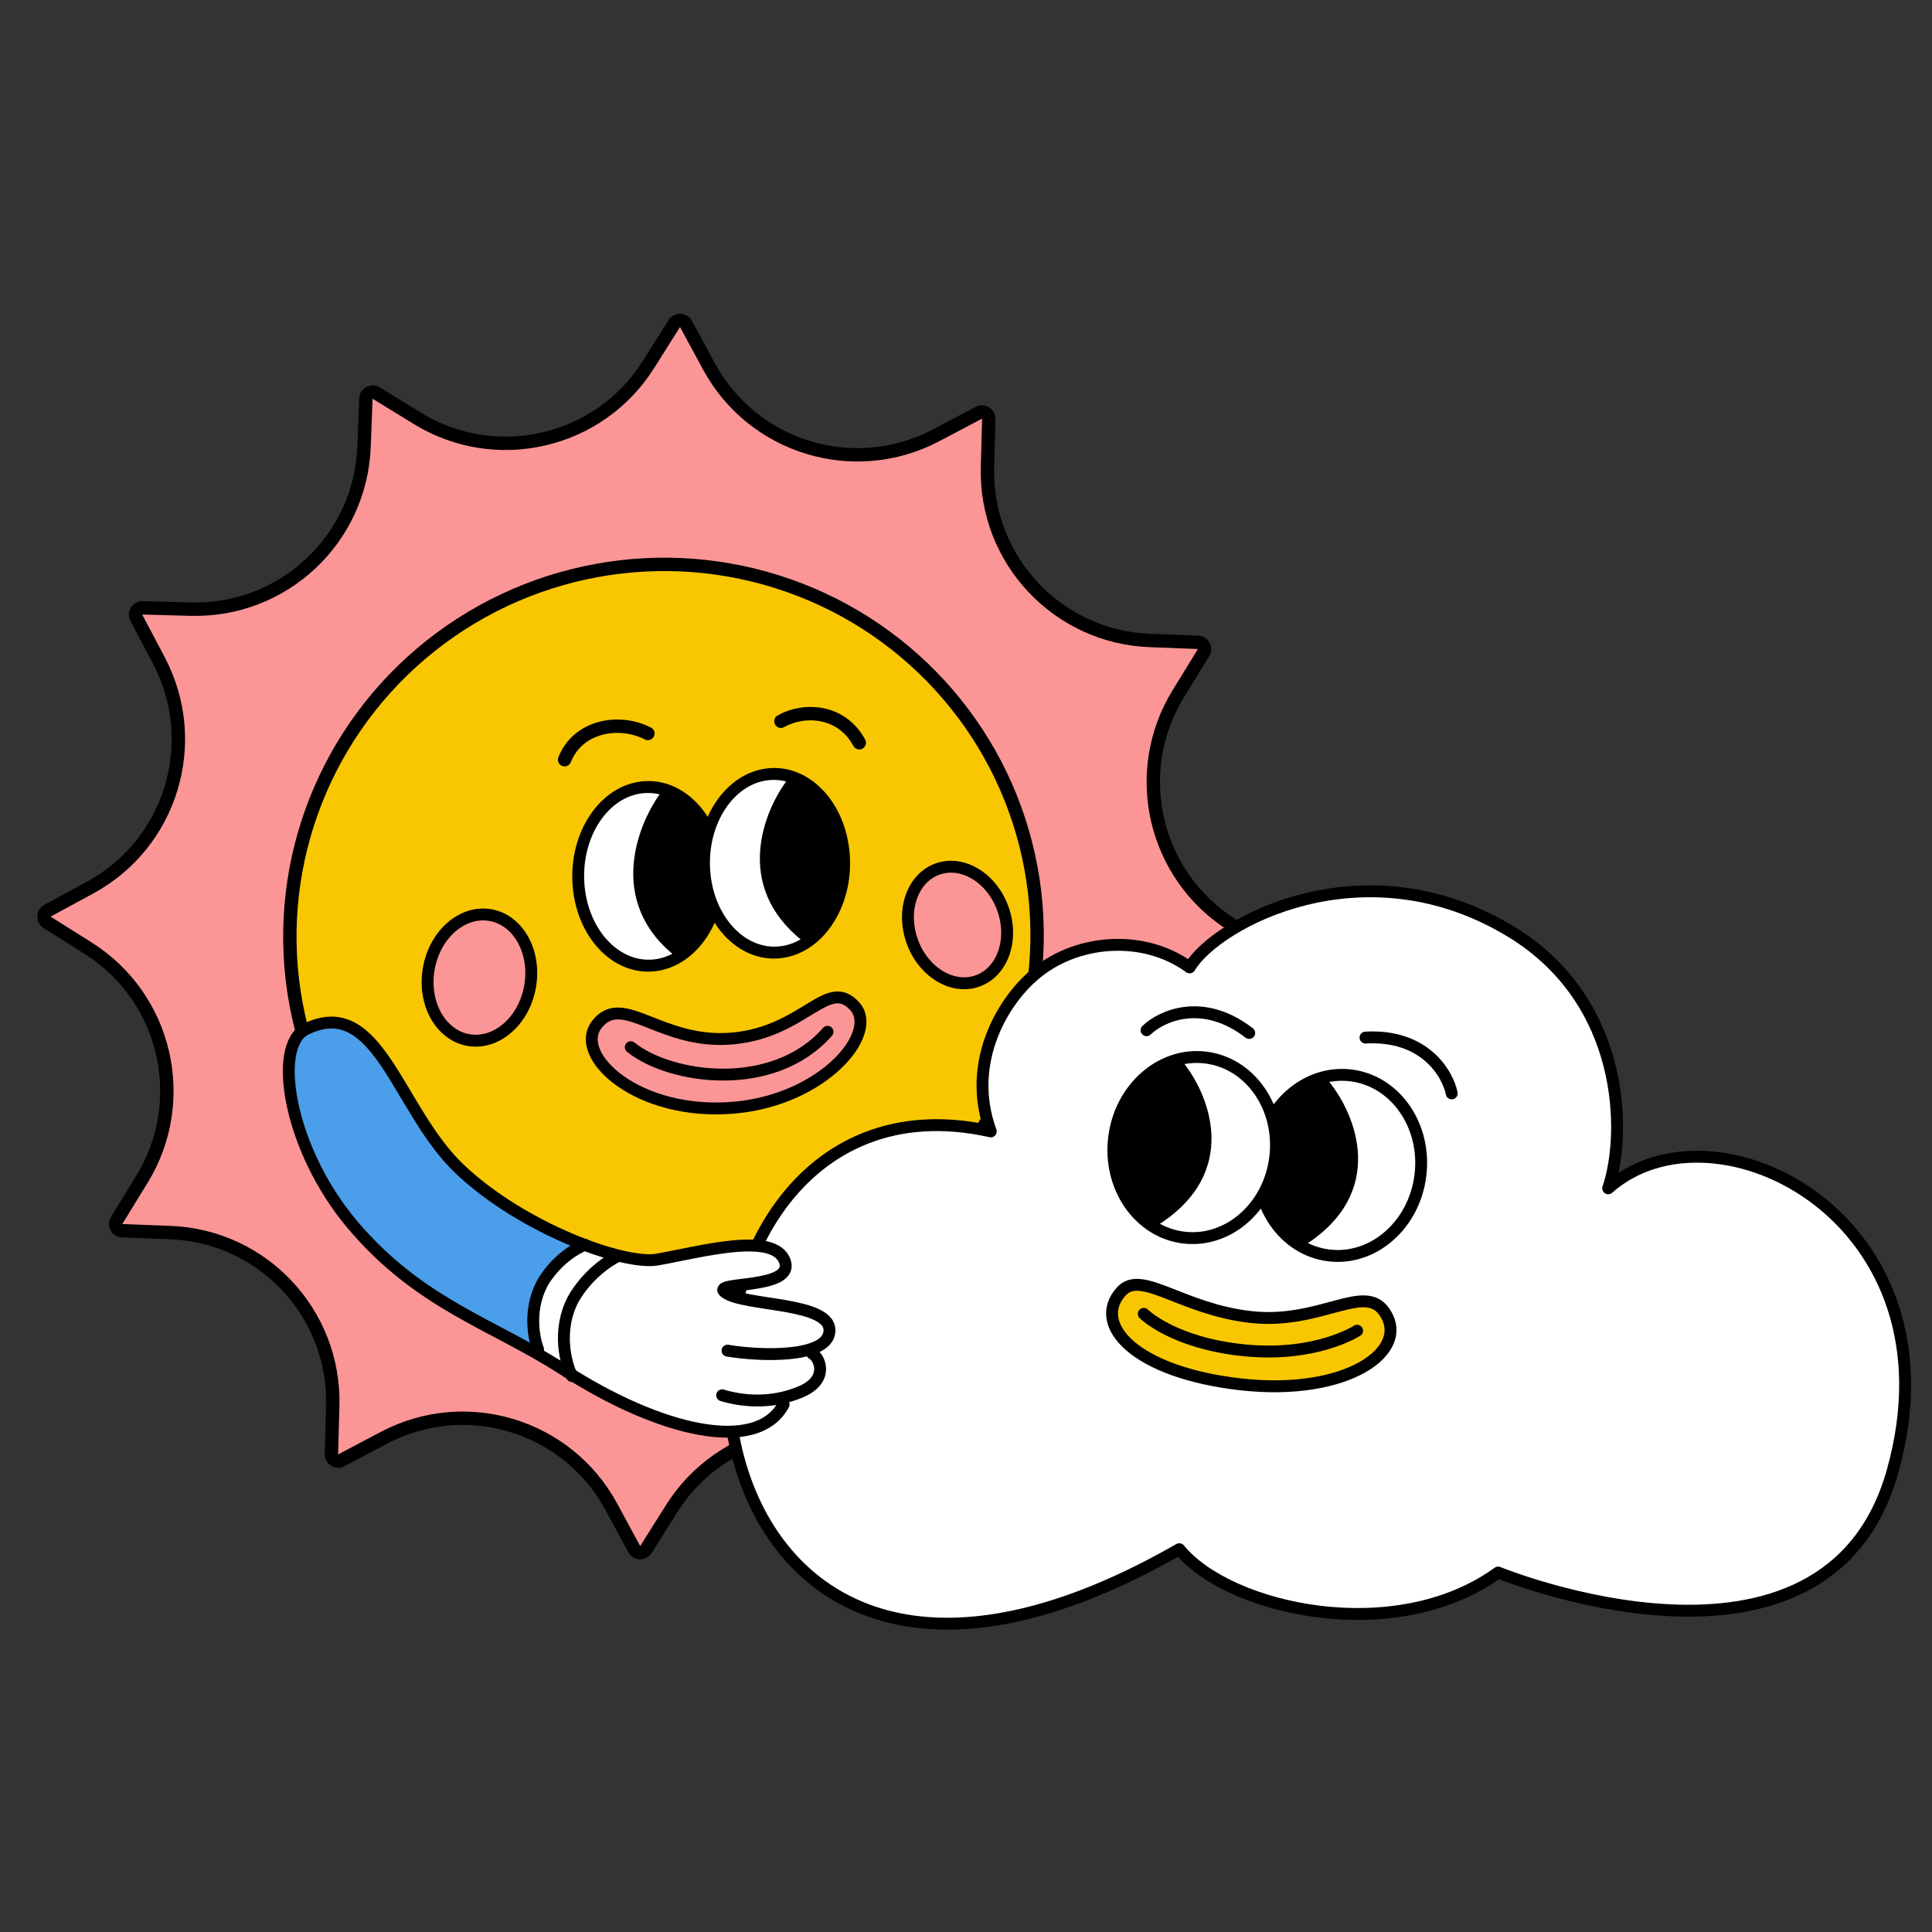 <svg width="650" height="650" viewBox="0 0 650 650" fill="none" xmlns="http://www.w3.org/2000/svg">
<rect x="0" y="0" width="650" height="650" fill="#333333" stroke="none"/>
<path d="M226.857 108.85C227.783 107.379 229.95 107.45 230.778 108.978L238.519 123.265C253.347 150.629 287.433 160.966 314.962 146.447L329.335 138.867C330.872 138.056 332.713 139.201 332.666 140.938L332.227 157.181C331.386 188.293 355.737 214.288 386.837 215.479L403.075 216.101C404.811 216.167 405.833 218.079 404.924 219.56L396.422 233.408C380.138 259.931 388.229 294.619 414.567 311.2L428.318 319.857C429.789 320.783 429.718 322.95 428.19 323.778L413.904 331.519C386.539 346.347 376.202 380.433 390.721 407.962L398.302 422.335C399.112 423.872 397.967 425.713 396.23 425.666L379.987 425.227C348.875 424.386 322.88 448.737 321.689 479.837L321.067 496.075C321.001 497.811 319.089 498.833 317.608 497.924L303.761 489.422C277.238 473.138 242.549 481.229 225.968 507.567L217.311 521.318C216.385 522.789 214.218 522.718 213.39 521.19L205.649 506.903C190.821 479.539 156.735 469.202 129.206 483.721L114.833 491.301C113.296 492.112 111.455 490.967 111.502 489.23L111.941 472.987C112.782 441.875 88.431 415.88 57.331 414.689L41.093 414.067C39.357 414.001 38.335 412.089 39.244 410.608L47.746 396.761C64.03 370.238 55.939 335.549 29.601 318.968L15.85 310.311C14.379 309.385 14.45 307.218 15.978 306.39L30.265 298.649C57.629 283.821 67.966 249.735 53.447 222.206L45.867 207.833C45.056 206.296 46.201 204.455 47.938 204.502L64.181 204.941C95.293 205.782 121.288 181.431 122.479 150.331L123.101 134.093C123.167 132.357 125.079 131.335 126.56 132.244L140.408 140.746C166.931 157.03 201.619 148.939 218.2 122.601L226.857 108.85Z" fill="#FC9596" stroke="black" stroke-width="4.5"/>
<ellipse cx="223.222" cy="314.873" rx="125.728" ry="124.97" transform="rotate(-10.451 223.222 314.873)" fill="#F8C701" stroke="black" stroke-width="4.5"/>
<ellipse cx="161.301" cy="328.896" rx="17.303" ry="21.34" transform="rotate(9.978 161.301 328.896)" fill="#FC9596" stroke="black" stroke-width="4"/>
<ellipse rx="16.207" ry="19.989" transform="matrix(-0.942 0.336 0.336 0.942 322.156 311.203)" fill="#FC9596" stroke="black" stroke-width="4"/>
<ellipse rx="23.612" ry="30.015" transform="matrix(-0.995 0.103 0.065 0.998 218.103 294.835)" fill="white" stroke="black" stroke-width="4" stroke-linecap="round"/>
<path d="M222.909 265.942C214.663 276.475 203.691 303.31 227.402 321.852C244.149 316.06 247.166 272.126 222.909 265.942Z" fill="black"/>
<ellipse rx="23.612" ry="30.015" transform="matrix(-0.995 0.103 0.065 0.998 260.429 290.438)" fill="white" stroke="black" stroke-width="4" stroke-linecap="round"/>
<path d="M265.272 261.897C257.026 272.43 246.462 298.131 270.173 316.673C286.92 310.881 289.529 268.082 265.272 261.897Z" fill="black"/>
<path d="M262.731 242.651C270.331 238.333 283.075 238.725 289.091 249.896" stroke="black" stroke-width="4.5" stroke-linecap="round"/>
<path d="M217.96 246.768C208.08 241.745 194.369 244.36 189.954 255.602" stroke="black" stroke-width="4.5" stroke-linecap="round"/>
<path d="M200.9 344.546C209.656 333.582 222.303 351.569 246.494 349.381C270.684 347.193 278.374 328.482 287.533 338.5C295.824 347.569 277.059 369.939 247.155 372.644C214.612 375.588 192.473 355.099 200.9 344.546Z" fill="#FC9596" stroke="black" stroke-width="4" stroke-linecap="round" stroke-linejoin="round"/>
<path d="M212.225 352.323C225.488 363.002 260.13 367.95 278.412 347.141" stroke="black" stroke-width="4" stroke-linecap="round" stroke-linejoin="round"/>
<path d="M508.684 313.649C546.745 337.004 547.346 381.213 541.062 399.795C576.879 367.944 660.661 409.96 636.721 495.053C614.434 574.269 504.027 529.062 504.027 529.062C469.496 554.113 413.481 541.643 396.755 521.214C208.569 629.127 204.891 351.845 333.332 380.648C324.832 357.511 337.469 336.09 349.387 326.818C363.567 315.785 385.284 314.53 400.241 325.474C409.225 310.373 459.229 283.302 508.684 313.649Z" fill="white" stroke="black" stroke-width="4" stroke-linejoin="round"/>
<ellipse cx="450.78" cy="392.087" rx="27.306" ry="30.509" transform="rotate(7.007 450.78 392.087)" fill="white" stroke="black" stroke-width="4"/>
<path d="M447.035 363.796C456.079 374.771 467.071 401.201 438.686 419.124C419.558 412.642 418.619 369.175 447.035 363.796Z" fill="black"/>
<ellipse cx="401.936" cy="386.084" rx="27.306" ry="30.509" transform="rotate(7.007 401.936 386.084)" fill="white" stroke="black" stroke-width="4"/>
<path d="M397.714 356.983C406.758 367.958 417.75 394.389 389.365 412.311C370.237 405.829 369.298 362.362 397.714 356.983Z" fill="black"/>
<path d="M488.414 367.859C487.033 361.138 479.299 347.971 459.411 349.076" stroke="black" stroke-width="4" stroke-linecap="round"/>
<path d="M385.746 346.607C390.688 341.847 404.516 335.368 420.288 347.533" stroke="black" stroke-width="4" stroke-linecap="round"/>
<path d="M377.25 434.48C383.983 427.042 397.528 440.481 420.789 443.092C444.05 445.702 458.818 431.624 465.649 441.203C474.997 454.312 453.286 469.775 417.484 465.758C381.682 461.74 367.213 445.566 377.25 434.48Z" fill="#F8C701" stroke="black" stroke-width="4" stroke-linecap="round" stroke-linejoin="round"/>
<path d="M384.806 442.036C384.806 442.036 394.722 451.953 418.805 454.313C442.887 456.673 456.581 447.701 456.581 447.701" stroke="black" stroke-width="4" stroke-linecap="round"/>
<path d="M189.386 460.652C166.05 445.544 137.47 431.762 117.53 411.43C93.447 386.875 92.034 348.628 106.669 344.847C131.227 339.656 134.556 373.985 155.779 393.959C166.639 404.181 209.954 425.684 221.031 423.78C221.031 423.78 231.804 427.957 224.249 449.206C219.527 455.345 209.61 473.744 189.386 460.652Z" fill="#4B9EE9"/>
<path d="M244.795 481.894C256.412 482.177 262.325 474.782 263.829 471.05C267.946 469.555 275.976 465.924 276.389 461.867C276.854 457.3 274.304 453.594 274.304 453.594C277.792 453.09 284.603 442.823 269.648 440.042C248.682 438.455 244.723 436.356 243.375 433.048C249.76 433.106 262.837 431.952 264.065 426.869C265.599 420.516 255.162 419.572 244.108 419.453C233.054 419.334 230.177 423.184 218.162 423.204C197.134 419.186 195.916 414.263 185.528 426.541C183.037 429.484 172.74 448.444 186.502 458.682C193.585 465.261 230.274 481.541 244.795 481.894Z" fill="white"/>
<path d="M263.642 472.491C254.719 489.295 221.958 481.739 189.387 460.652C165.698 445.317 141.143 438.82 118.474 411.904C97.154 386.589 91.561 351.799 102.892 346.266C127.449 334.272 133.612 373.513 154.834 393.487C176.057 413.461 209.954 425.684 221.031 423.78C234.877 421.401 260.5 414.102 264.066 424.371C267.417 434.025 239.284 430.935 243.797 434.68C249.817 439.675 280.182 437.75 279.041 448.128C278.06 457.049 255.362 456.218 244.757 454.408M242.954 469.426C249.287 471.349 259.23 472.591 269.461 468.244C278.909 464.229 275.957 456.899 273.28 455.394" stroke="black" stroke-width="4" stroke-linecap="round"/>
<path d="M192.436 462.959C190.298 458.679 187.384 447.525 192.827 437.147C197.527 428.829 204.947 423.923 208.069 422.509" stroke="black" stroke-width="4" stroke-linecap="round"/>
<path d="M181.028 453.972C179.423 449.932 177.596 439.596 183.133 430.568C187.87 423.358 193.98 419.845 196.848 418.788" stroke="black" stroke-width="4" stroke-linecap="round"/>
</svg>
